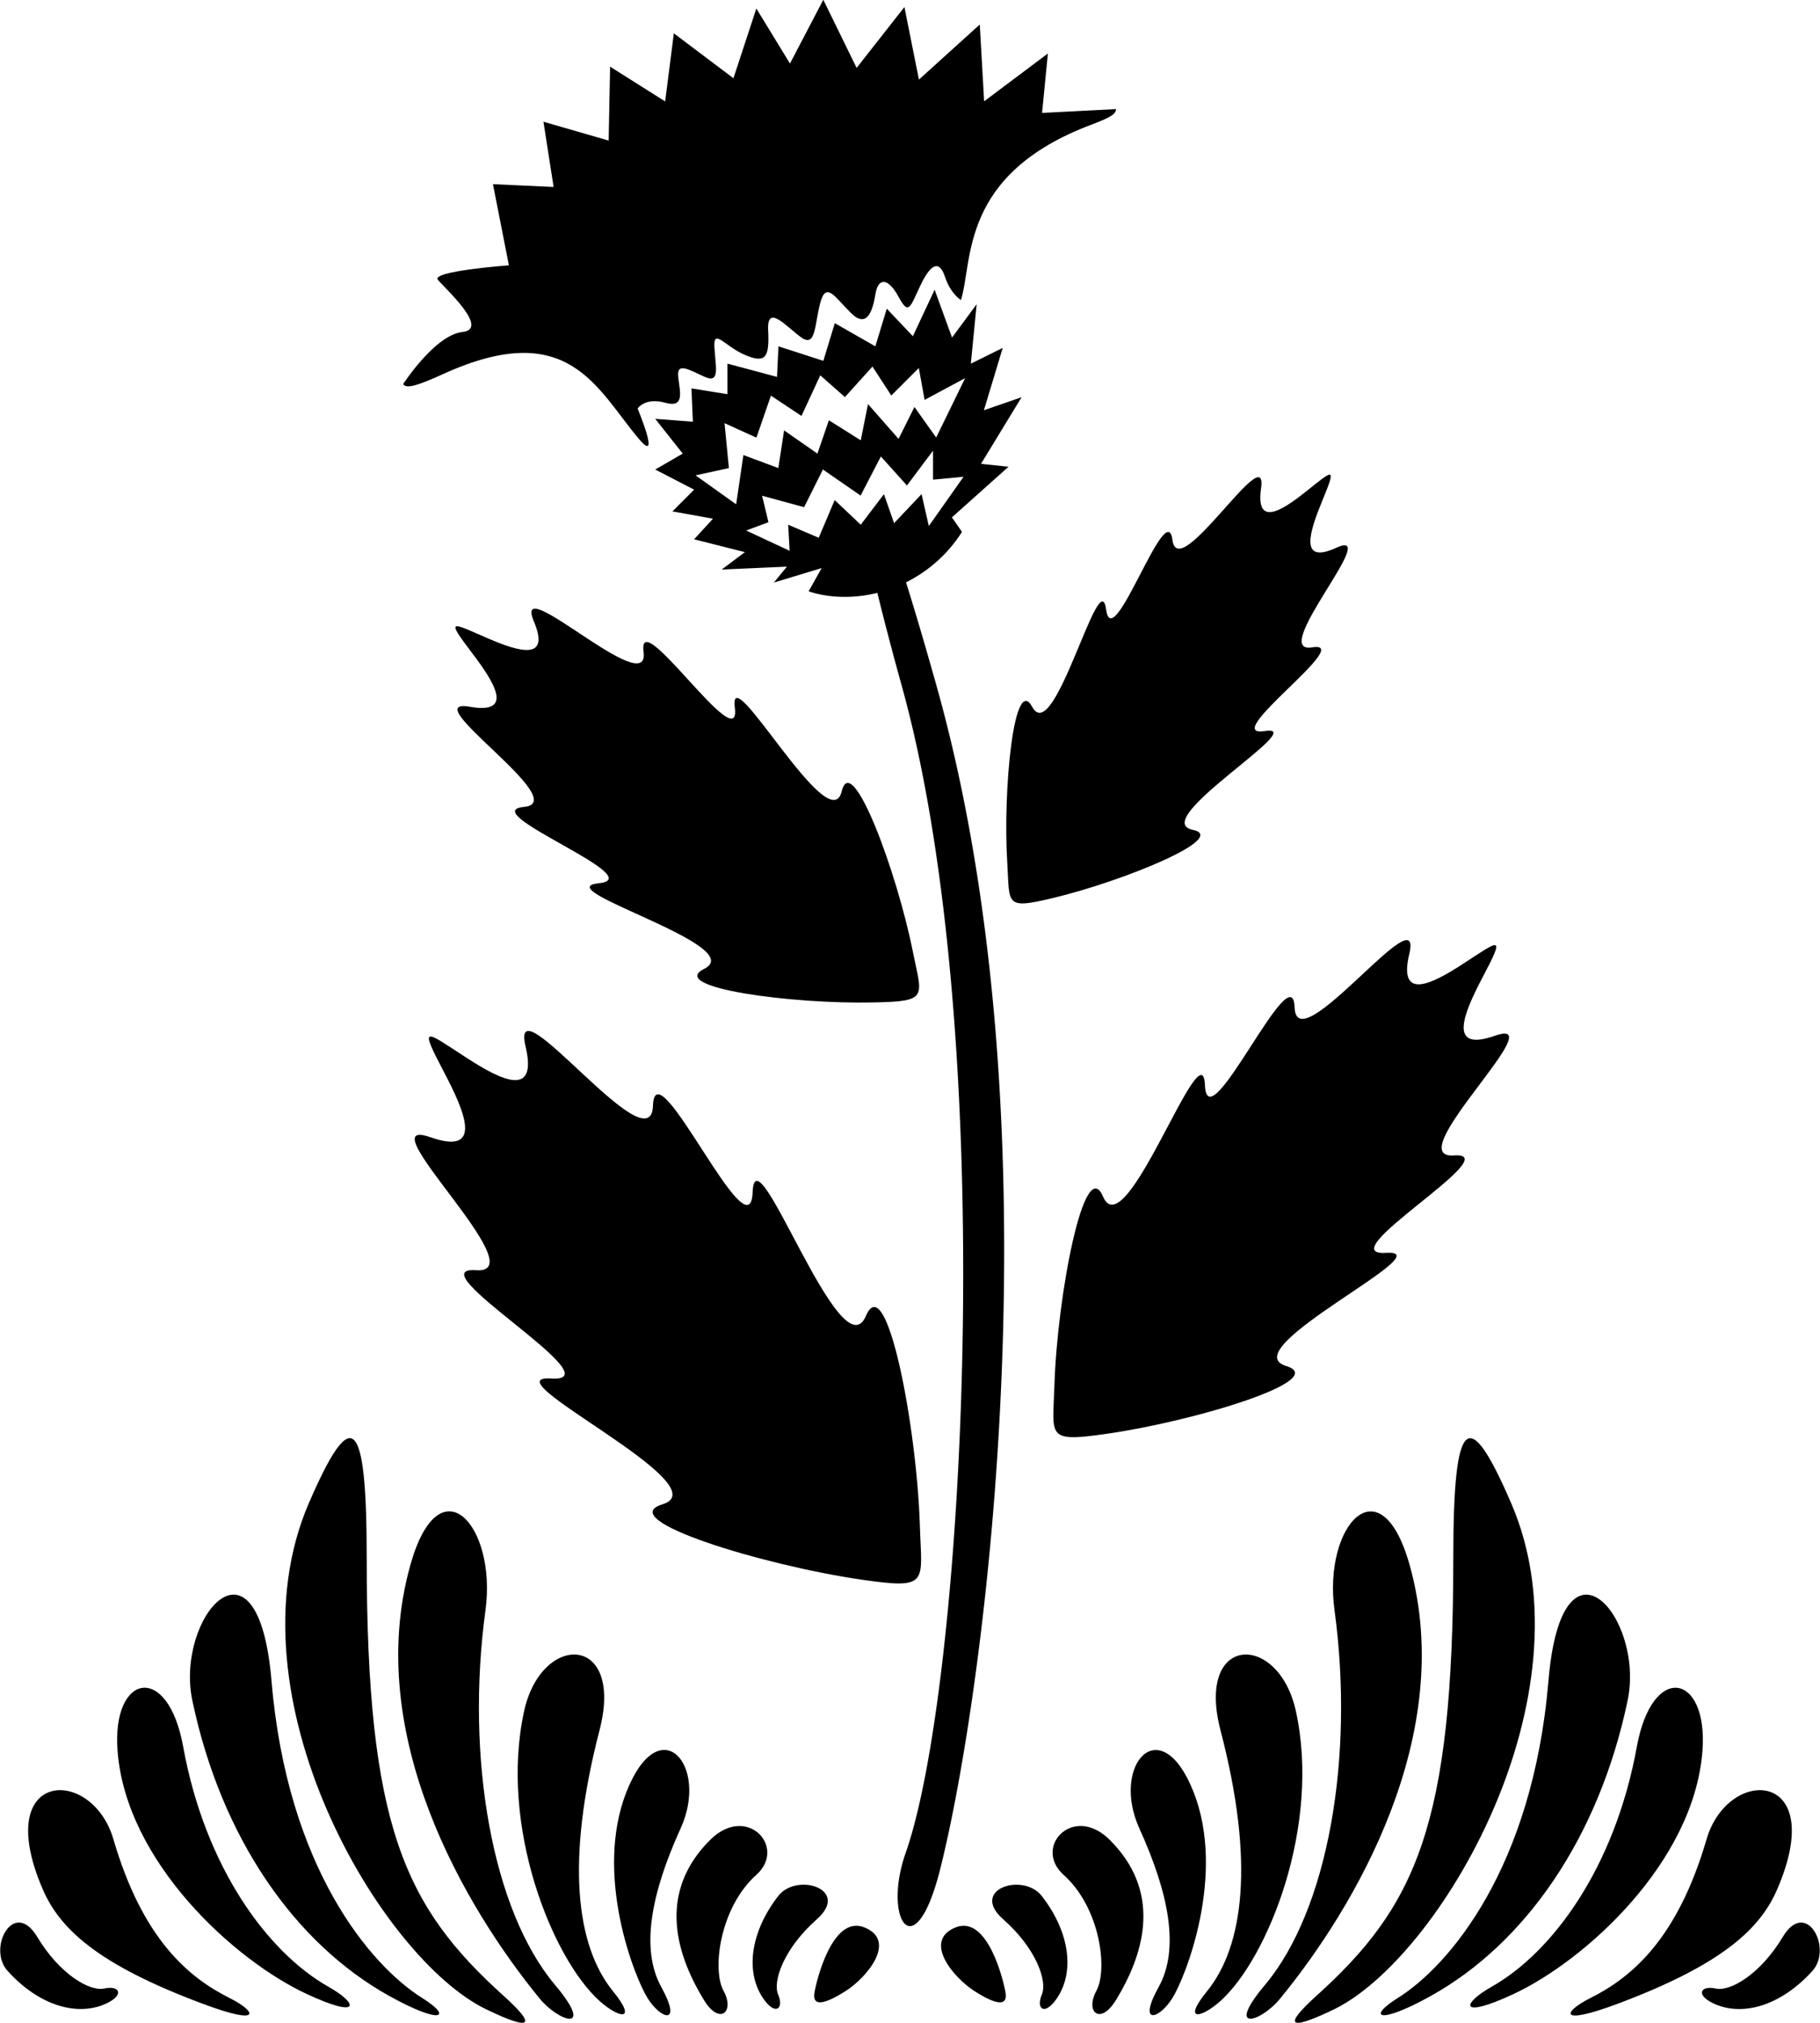 <?xml version="1.0"?>
<svg xmlns="http://www.w3.org/2000/svg" id="Warstwa_1" data-name="Warstwa 1" viewBox="0 0 476.64 529.73" width="477" height="530"><path d="M204.86,667.49c-26.08-23.51-35.93-44.62-35.93-114.87,0-37.44-4-40-15.18-14.16C132,589,172.69,657.78,200.31,671,213,677.11,212.9,674.74,204.86,667.49Z" transform="translate(-72.93 -144.77)"/><path d="M183.48,668C170,659.57,148.14,634,144,585c-3.54-42-25.3-16.7-20.75,5.06,7.54,36,26.88,63.68,51.62,77.42C188.54,675.08,191.58,673.06,183.48,668Z" transform="translate(-72.93 -144.77)"/><path d="M158.81,665C143,656,126.62,633.87,120.86,602.21c-4-22.26-18.72-19.22-17.2,1,2.18,29.18,30.7,55,49.59,63.75C167.41,673.56,166.91,669.52,158.81,665Z" transform="translate(-72.93 -144.77)"/><path d="M133,668c-10.91-5.46-22.83-15.6-30.42-41.57-5.65-19.34-32.06-18.33-18.53,13.05,4.35,10.09,13.88,19.57,41.86,30C141.81,675.46,140.09,671.54,133,668Z" transform="translate(-72.93 -144.77)"/><path d="M200.05,566.41c3-22.26-12.14-39-19.73-11.64-12.32,44.34,14.39,89.5,33.9,113.35,5.07,6.2,14.68,9.11,4.05-3.54C201.79,645,194.78,605.1,200.05,566.41Z" transform="translate(-72.93 -144.77)"/><path d="M229.91,597.91c6.58-25.3-15.18-25.8-19.74-5.06-6.58,30,7.27,64.68,19.74,75.91,5.06,4.55,10.12,5.56,3.54-2.53C223.85,654.41,221,632.34,229.91,597.91Z" transform="translate(-72.93 -144.77)"/><path d="M251.16,623.59c7.59-16.69-5.56-31.37-14.17-9.61s2.17,48.79,5.57,54.14c3.54,5.57,9.11,7.09,3.54-3S243.57,640.29,251.16,623.59Z" transform="translate(-72.93 -144.77)"/><path d="M271,635.74c8.1-7.25-2.53-18.72-12.14-9.11-13.09,13.08-9.75,28.62-1.52,42,4.05,6.58,8.1,3,5.06-2.53S261.41,644.34,271,635.74Z" transform="translate(-72.93 -144.77)"/><path d="M286.84,647.38c8.9-7.86-5.24-12.39-10.12-6.08-7.51,9.71-8.72,20.44-3.55,27.33,3,4,5.06,2,3.55-1.52S278.23,655,286.84,647.38Z" transform="translate(-72.93 -144.77)"/><path d="M299.36,649.53c-8.6-3.54-12.8,14.7-13.16,17.2-.5,3.54,2.53,3,8.1-.5S308,653.07,299.36,649.53Z" transform="translate(-72.93 -144.77)"/><path d="M100.2,665.51c-3.76.86-11.67-3.68-17.58-13.52-6.12-10.17-13.13,2.92-7.8,8.86,8.19,9.14,18.52,12.26,26.24,8.42C105.59,667,104,664.66,100.2,665.51Z" transform="translate(-72.93 -144.77)"/><path d="M468.75,538.46c-11.14-25.81-15.18-23.28-15.18,14.16,0,70.25-9.85,91.36-35.93,114.87-8,7.25-8.1,9.62,4.55,3.54C449.81,657.78,490.55,589,468.75,538.46Z" transform="translate(-72.93 -144.77)"/><path d="M499.24,590.07C503.79,568.31,482,543,478.49,585c-4.13,48.94-26,74.56-39.47,83-8.1,5.06-5.06,7.08,8.6-.51C472.36,653.75,491.7,626.08,499.24,590.07Z" transform="translate(-72.93 -144.77)"/><path d="M518.84,603.23c1.52-20.24-13.15-23.28-17.2-1C495.88,633.87,479.55,656,463.69,665c-8.1,4.56-8.6,8.6,5.56,2C488.14,658.22,516.66,632.41,518.84,603.23Z" transform="translate(-72.93 -144.77)"/><path d="M538.44,639.48c13.53-31.38-12.88-32.39-18.53-13.05-7.59,26-19.51,36.11-30.42,41.57-7.08,3.54-8.8,7.46,7.09,1.52C524.56,659.05,534.09,649.57,538.44,639.48Z" transform="translate(-72.93 -144.77)"/><path d="M442.18,554.77c-7.59-27.32-22.77-10.62-19.73,11.64,5.27,38.69-1.74,78.55-18.22,98.17-10.63,12.65-1,9.74,4,3.54C427.79,644.27,454.5,599.11,442.18,554.77Z" transform="translate(-72.93 -144.77)"/><path d="M412.33,592.85c-4.56-20.74-26.32-20.24-19.74,5.06,9,34.43,6.06,56.5-3.54,68.32-6.58,8.09-1.52,7.08,3.54,2.53C405.06,657.53,418.91,622.84,412.33,592.85Z" transform="translate(-72.93 -144.77)"/><path d="M385.51,614c-8.61-21.76-21.76-7.08-14.17,9.61S382,655,376.4,665.09s0,8.6,3.54,3C383.34,662.77,394.11,635.74,385.51,614Z" transform="translate(-72.93 -144.77)"/><path d="M351.48,635.74c9.61,8.6,11.63,24.79,8.6,30.36s1,9.11,5.06,2.53c8.23-13.38,11.57-28.92-1.52-42C354,617,343.38,628.49,351.48,635.74Z" transform="translate(-72.93 -144.77)"/><path d="M335.66,647.38c8.61,7.59,11.64,16.19,10.12,19.73s.51,5.57,3.55,1.52c5.17-6.89,4-17.62-3.55-27.33C340.9,635,326.76,639.52,335.66,647.38Z" transform="translate(-72.93 -144.77)"/><path d="M323.14,649.53c-8.6,3.54-.51,13.15,5.06,16.7s8.6,4,8.1.5C335.94,664.23,331.74,646,323.14,649.53Z" transform="translate(-72.93 -144.77)"/><path d="M539.88,652c-5.91,9.84-13.82,14.38-17.58,13.52s-5.39,1.5-.86,3.76c7.72,3.84,18,.72,26.24-8.42C553,654.91,546,641.82,539.88,652Z" transform="translate(-72.93 -144.77)"/><path d="M246.39,538.72c-13,4,26.43,16,52.34,19.75,17.66,2.52,15.57.87,15.11-14.09-.81-26.11-8.73-67.64-14.14-55-6.56,15.36-29-49.72-29.67-32.41s-25.55-38.93-26.11-22.62-37.66-33.69-33.38-15.58c3.21,13.58-6.24,9-15.47,3-10.95-7.11-12.54-8.91-5.9,3.74,5.46,10.39,10.48,22-3.59,17.06-17.55-6.17,28.25,36,12,34.84s37,29.46,19.73,28.35S262.35,533.82,246.39,538.72Z" transform="translate(-72.93 -144.77)"/><path d="M412,408.59c-.5-14.68-22.85,35.94-23.49,20.36s-20.81,43-26.7,29.17c-4.87-11.41-12,26-12.73,49.47-.41,13.46-2.3,14.94,13.6,12.67,23.32-3.32,58.83-14.17,47.1-17.77-14.36-4.4,41.75-30.63,26.19-29.63s32.41-26.56,17.76-25.51S480.3,410.44,464.5,416c-12.66,4.45-8.14-6-3.23-15.35,6-11.39,4.54-9.77-5.31-3.37-8.31,5.39-16.81,9.52-13.92-2.7C445.89,378.27,412.49,423.27,412,408.59Z" transform="translate(-72.93 -144.77)"/><path d="M241.46,315.49c1.74,13.11-34.58-21.88-28.74-8,4.37,10.42-3.79,8-12,4.47-9.7-4.21-11.21-5.44-4.21,3.78,5.74,7.57,11.3,16.18-.59,14.11-14.85-2.59,27.38,25,14.22,26.23s33.51,18.59,19.55,20,39.74,16.37,27.65,22.41c-9.88,4.94,23.25,9.3,44.45,8.79C316.27,407,314.38,405.91,312,394c-4.13-20.76-16-52.87-18.64-42-3.19,13.14-29.78-35.85-28-21.93S239.73,302.39,241.46,315.49Z" transform="translate(-72.93 -144.77)"/><path d="M362.62,304.36c-1.69-12.51-13.55,36.23-19.35,25.53-4.78-8.83-7.73,21.84-6.54,40.85.67,10.89-.73,12.23,11.92,9.21,18.55-4.44,46.38-15.85,36.65-17.87-11.92-2.48,31.36-27.84,18.89-25.87s24.15-23.86,12.41-21.91,18.66-31.76,6.34-26.09c-9.88,4.53-7-4.23-3.76-12.15,4-9.63,2.93-8.21-4.53-2.31-6.3,5-12.85,8.94-11.44-1.14C405.1,259.18,381.54,298,380,286.18S364.31,316.88,362.62,304.36Z" transform="translate(-72.93 -144.77)"/><path d="M318.21,324.41c-2.95-10.5-5.59-19.47-8-27.14a36.68,36.68,0,0,0,14.66-13.22l-2.65-3.79L337.06,267l-7.21-.76,10.63-17.45-9.87,3.41,4.93-16.32L327.19,240l1.52-15.56-6.45,8.73-4.56-12.53L312,232.82l-6.83-7.21-3,9.86-10.62-6.07-3,9.87-11.76-3.8-.38,8L263.43,240v8L254,246.48l.37,8.73-9.86-.76,7.21,9.11-7.21,4.17L254.7,273l-5.69,5.7,10.63,1.9L254.7,286,268,289.36l-6.08,4.56,17.08-.76-3.41,4.17,12.52-3.79-3.41,6.07s7.53,3,18,.42c1.77,7.21,3.9,15.37,6.4,24.38,25.69,92.47,16.48,261.74,1,305.64-6.08,17.25,2.44,30.75,9.11,4C331.33,585.65,350.29,438.63,318.21,324.41Zm-50.6-60.47-1.9,12.9-10.63-7.59,8.73-1.9-1.14-11.76,8.35,3.79,3.8-11,8,5.31,4.93-10.63,6.45,5.7,7.22-8,4.93,7.59,7.21-7.21,1.52,8.35,10.62-5.7-7.59,15.56-5.69-8-4.17,8.35-8-9.11-1.9,9.49L290,254.83l-3,8.73-8.73-6.08-1.51,9.87Zm39.47,17.83-2.66-7.59-6.07,8-6.83-6.45-4.18,9.87-8-3.42.38,6.83-11.38-5.31,5.83-2.18-1.66-6.93,11,3,4.93-9.87,9.87,6.83,5.31-10.24,6.83,7.59,6.83-9.11v7.59l8-.76-9.1,12.9-1.9-8.35Z" transform="translate(-72.93 -144.77)"/><path d="M189.05,242.68c32.9-14.94,40.09,3.94,51.23,17.08,5.82,6.86-.38-8-.38-8s1.9-3,7.21-1.52,3.8-3,3.42-6.83,2.66-1.9,6.83,0,3-2.27,2.66-7.59,2.65-.38,8,1.9,6.45.76,6.07-6.45,4.93-.76,8.73,1.9,3.41-3.42,4.93-9.11,3.8-1.52,8,2.65,5.7-.38,6.45-4.93,3.42-4.17,6.08.76,3,2.66,5.69-3,4.93-6.83,6.45-2.27,4.18,6.07,4.18,6.07c3.2-10.25-.42-32.9,34.15-45.92,5.06-1.91,6.47-2.79,6.46-4.08l-19.36,1,1.52-15.56-16.7,12.52-1.14-20.11-15.94,14.42-3.8-19-12.52,15.94-8.73-17.84-8.73,16.7L271,147,265,165.26,249.39,153.5l-2.28,17.83-14.42-9.1-.38,19.35-17.08-4.93,2.66,17.08L202,193l4.18,21.25s-20.5,1.52-18.6,3.8,13.66,12.9,6.45,13.66-15.52,13.6-15.55,13.65C179.25,246.61,182,245.89,189.05,242.68Z" transform="translate(-72.93 -144.77)"/></svg>
